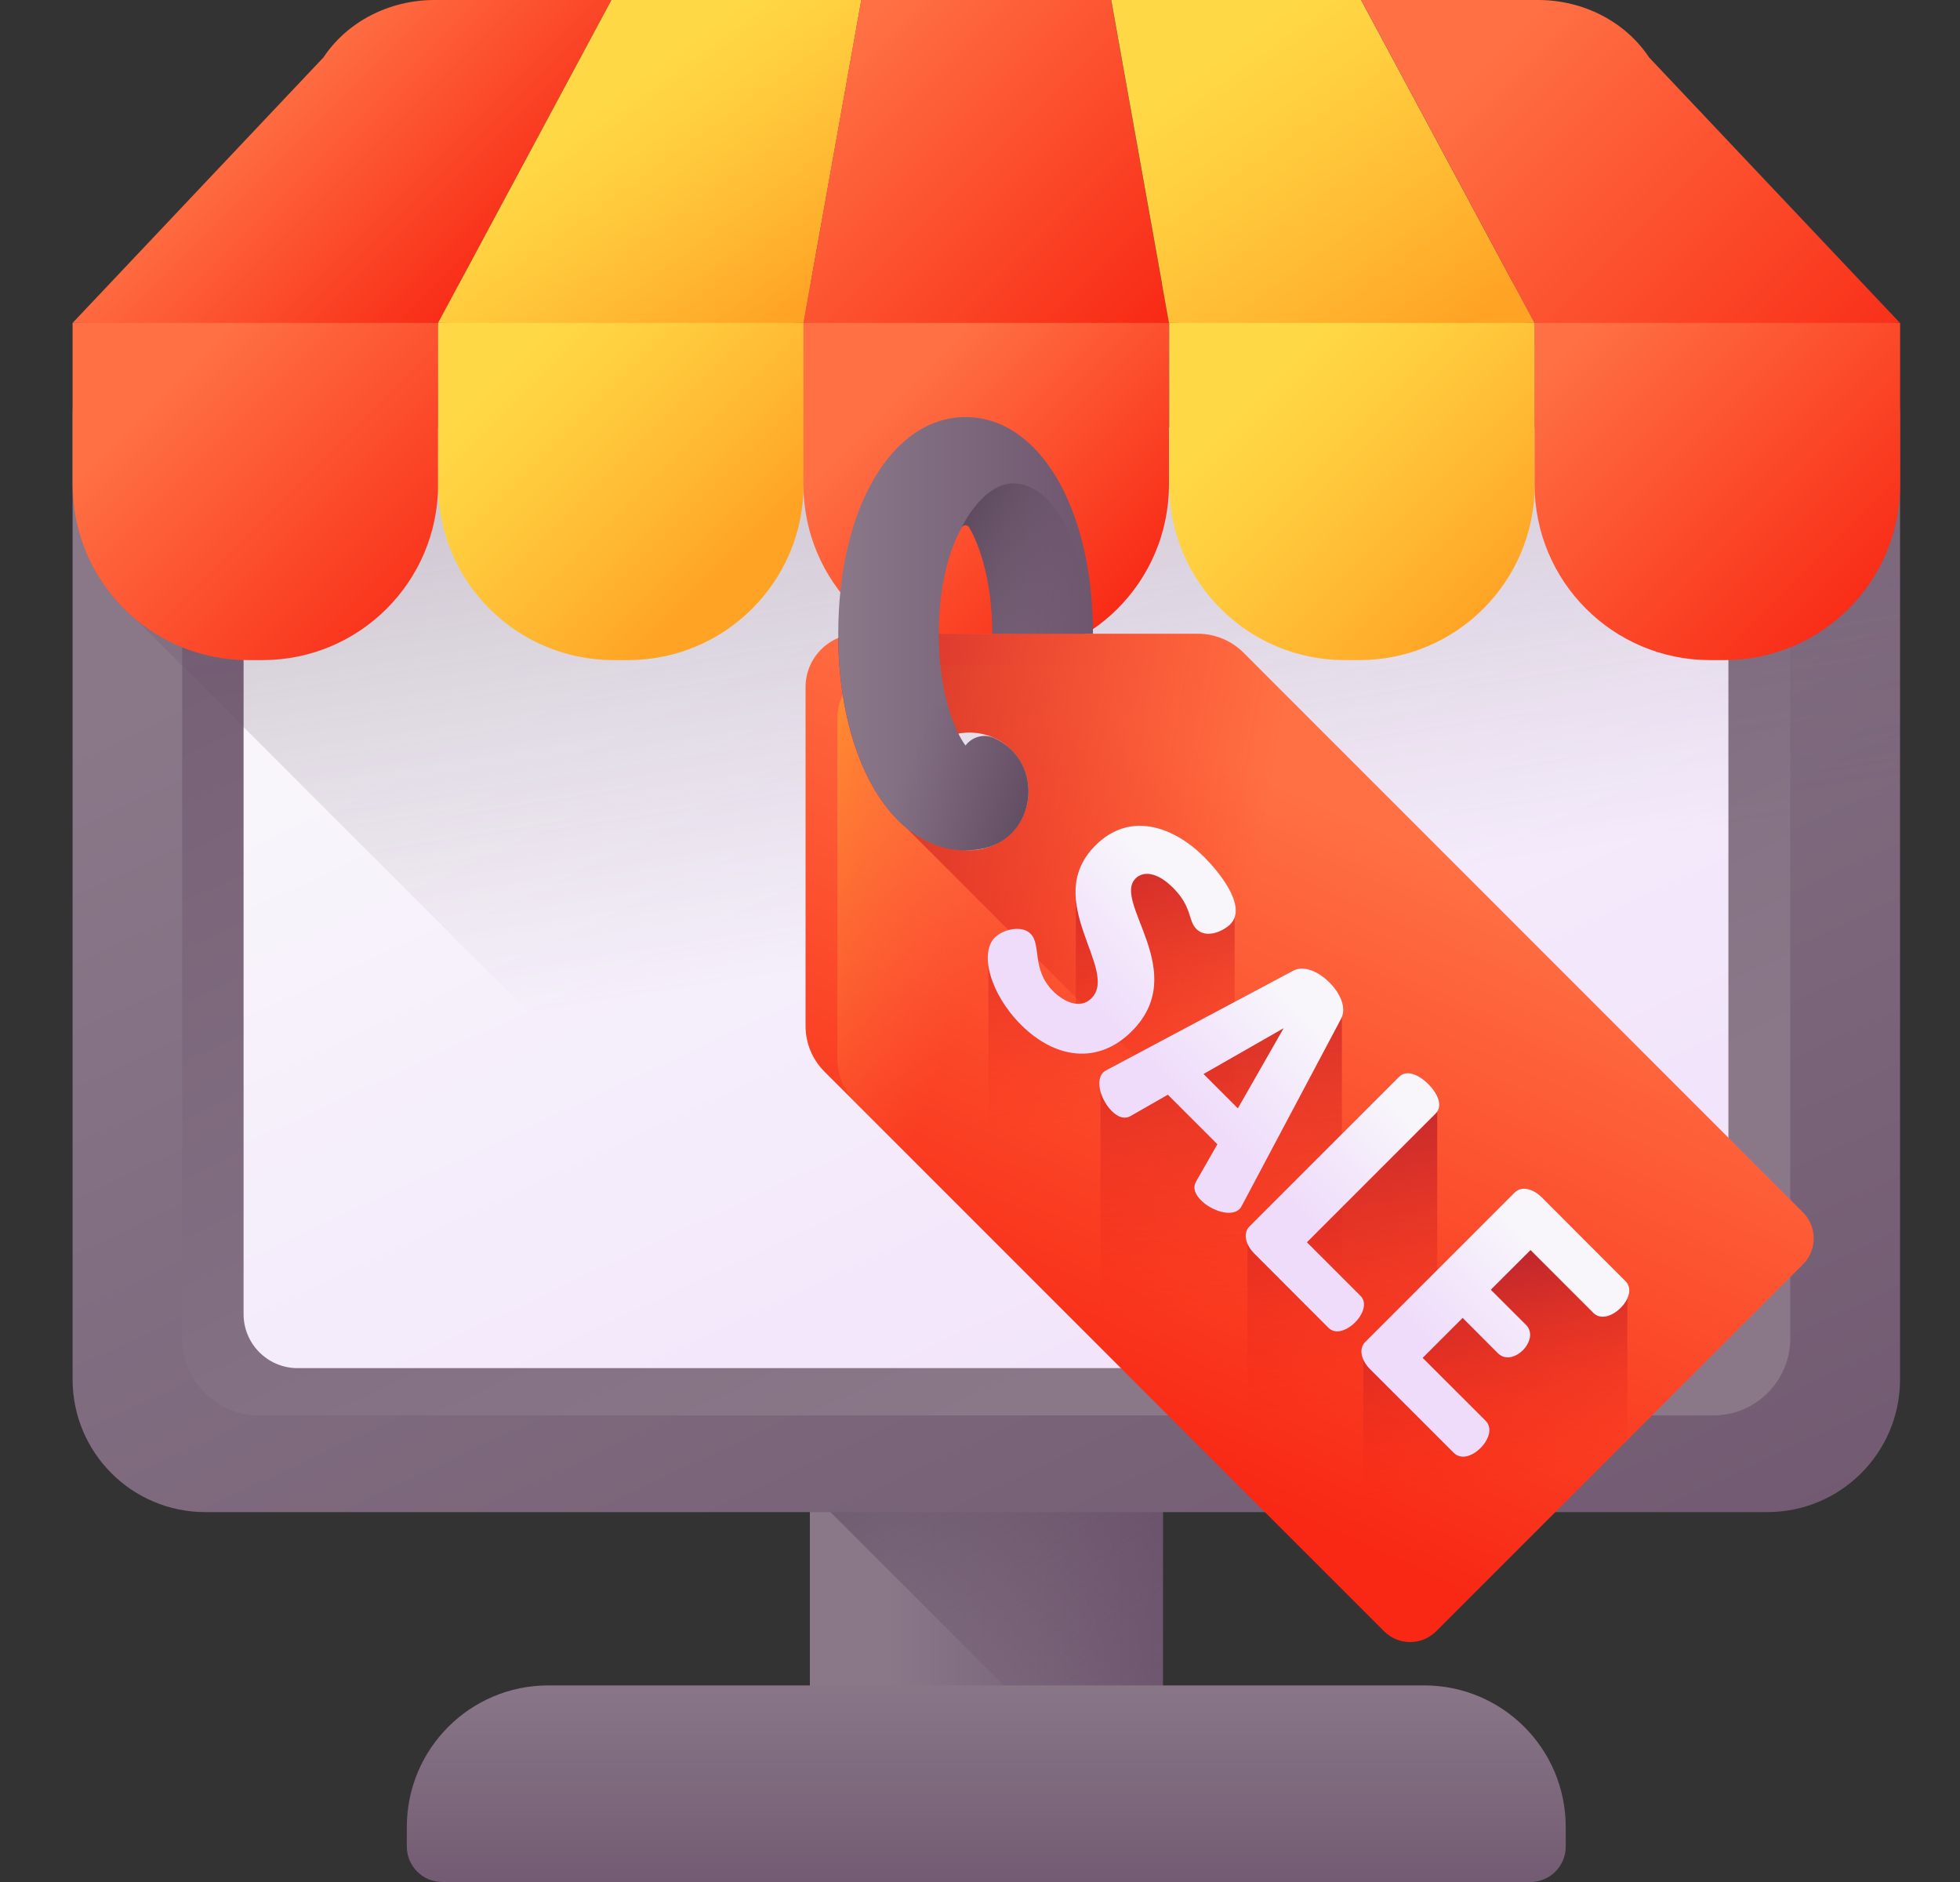 <svg width="25" height="24" viewBox="0 0 25 24" fill="none" xmlns="http://www.w3.org/2000/svg">
<rect x="0" y="0" width="25" height="24" fill="#333333" stroke="none"/>
<g clip-path="url(#clip0_5_5107)">
<path d="M14.834 22.085H10.33V18.659C10.33 17.86 10.978 17.212 11.777 17.212H13.387C14.186 17.212 14.834 17.86 14.834 18.659V22.085Z" fill="url(#paint0_linear_5_5107)"/>
<path d="M14.834 22.085V18.659C14.834 17.86 14.186 17.212 13.387 17.212H11.777C10.978 17.212 10.33 17.86 10.33 18.659V19.02L13.395 22.085H14.834V22.085Z" fill="url(#paint1_linear_5_5107)"/>
<path d="M19.52 24H5.641C5.392 24 5.189 23.798 5.189 23.548V23.298C5.189 22.301 5.997 21.493 6.994 21.493H18.166C19.163 21.493 19.971 22.301 19.971 23.298V23.548C19.971 23.798 19.769 24 19.52 24Z" fill="url(#paint2_linear_5_5107)"/>
<path d="M22.542 19.283H2.619C1.684 19.283 0.926 18.526 0.926 17.591V5.307C0.926 4.372 1.684 3.614 2.619 3.614H22.542C23.477 3.614 24.235 4.372 24.235 5.307V17.591C24.235 18.526 23.477 19.283 22.542 19.283Z" fill="url(#paint3_linear_5_5107)"/>
<path d="M3.307 4.849H21.852C22.395 4.849 22.835 5.289 22.835 5.832V17.067C22.835 17.61 22.395 18.05 21.852 18.05H3.307C2.764 18.05 2.324 17.61 2.324 17.067V5.832C2.324 5.289 2.764 4.849 3.307 4.849Z" fill="url(#paint4_linear_5_5107)"/>
<path d="M21.358 17.447H3.796C3.416 17.447 3.107 17.139 3.107 16.759V6.14C3.107 5.759 3.416 5.451 3.796 5.451H21.358C21.738 5.451 22.046 5.759 22.046 6.14V16.759C22.046 17.139 21.738 17.447 21.358 17.447Z" fill="url(#paint5_linear_5_5107)"/>
<path d="M1.746 7.911L13.119 19.283H22.542C23.477 19.283 24.235 18.526 24.235 17.591V5.307C24.235 4.372 23.477 3.614 22.542 3.614H2.619C1.684 3.614 0.926 4.372 0.926 5.307V6.179C0.926 6.877 1.245 7.5 1.746 7.911Z" fill="url(#paint6_linear_5_5107)"/>
<path d="M3.349 8.418H3.164C1.928 8.418 0.926 7.416 0.926 6.18V4.119L3.261 3.978L5.588 4.119V6.18C5.588 7.416 4.585 8.418 3.349 8.418Z" fill="url(#paint7_linear_5_5107)"/>
<path d="M8.011 8.418H7.826C6.59 8.418 5.588 7.416 5.588 6.18V4.119L7.907 3.978L10.25 4.119V6.18C10.25 7.416 9.247 8.418 8.011 8.418Z" fill="url(#paint8_linear_5_5107)"/>
<path d="M12.672 8.418H12.487C11.25 8.418 10.248 7.416 10.248 6.18V4.119L12.552 3.978L14.91 4.119V6.18C14.91 7.416 13.908 8.418 12.672 8.418Z" fill="url(#paint9_linear_5_5107)"/>
<path d="M17.337 8.418H17.152C15.916 8.418 14.914 7.416 14.914 6.18V4.119L17.202 3.978L19.576 4.119V6.18C19.576 7.416 18.574 8.418 17.337 8.418Z" fill="url(#paint10_linear_5_5107)"/>
<path d="M21.997 8.418H21.813C20.576 8.418 19.574 7.416 19.574 6.18V4.119L21.908 3.931L24.236 4.119V6.18C24.236 7.416 23.234 8.418 21.997 8.418Z" fill="url(#paint11_linear_5_5107)"/>
<path d="M7.799 0H5.542C4.964 0 4.428 0.277 4.126 0.732L0.926 4.118H5.588L7.799 0Z" fill="url(#paint12_linear_5_5107)"/>
<path d="M10.987 0H7.799L5.588 4.118H10.25L10.987 0Z" fill="url(#paint13_linear_5_5107)"/>
<path d="M14.173 0H10.985L10.248 4.118H14.91L14.173 0Z" fill="url(#paint14_linear_5_5107)"/>
<path d="M17.361 0H14.174L14.911 4.118H19.573L17.361 0Z" fill="url(#paint15_linear_5_5107)"/>
<path d="M19.619 0H17.361L19.573 4.118H24.234L21.034 0.732C20.733 0.277 20.196 0 19.619 0Z" fill="url(#paint16_linear_5_5107)"/>
<path d="M22.996 15.459L15.86 8.322C15.705 8.168 15.497 8.082 15.279 8.082H10.955C10.58 8.082 10.275 8.386 10.275 8.761V13.085C10.275 13.303 10.362 13.512 10.516 13.666L17.653 20.802C17.837 20.986 18.135 20.986 18.319 20.802L22.996 16.125C23.18 15.941 23.18 15.643 22.996 15.459ZM12.366 10.844C11.951 10.844 11.615 10.508 11.615 10.092C11.615 9.677 11.951 9.341 12.366 9.341C12.781 9.341 13.118 9.677 13.118 10.092C13.118 10.508 12.781 10.844 12.366 10.844Z" fill="url(#paint17_linear_5_5107)"/>
<path d="M22.995 15.46L16.264 8.727L16.263 8.727C16.109 8.574 15.901 8.487 15.683 8.487H11.359C10.984 8.487 10.68 8.791 10.68 9.166V13.49C10.68 13.708 10.766 13.917 10.92 14.071L10.92 14.071L17.652 20.803C17.836 20.987 18.135 20.987 18.319 20.803L22.995 16.126C23.18 15.942 23.18 15.643 22.995 15.46ZM11.614 10.093C11.614 9.677 11.95 9.341 12.365 9.341C12.678 9.341 12.946 9.532 13.059 9.804C13.097 9.893 13.117 9.99 13.117 10.093C13.117 10.508 12.78 10.844 12.365 10.844C12.263 10.844 12.166 10.824 12.077 10.787C11.805 10.674 11.614 10.406 11.614 10.093Z" fill="url(#paint18_linear_5_5107)"/>
<path d="M22.996 16.125C23.127 15.995 23.165 15.807 23.11 15.644C23.088 15.576 23.05 15.512 22.996 15.459L15.86 8.322C15.795 8.258 15.722 8.206 15.642 8.167C15.531 8.112 15.406 8.082 15.279 8.082H10.955C10.862 8.082 10.773 8.101 10.691 8.135C10.702 9.236 11.038 10.124 11.559 10.556L20.062 19.06L22.996 16.125ZM12.366 10.844C11.951 10.844 11.615 10.508 11.615 10.092C11.615 9.677 11.951 9.341 12.366 9.341C12.781 9.341 13.118 9.677 13.118 10.092C13.118 10.508 12.781 10.844 12.366 10.844Z" fill="url(#paint19_linear_5_5107)"/>
<path d="M12.316 10.844C11.375 10.844 10.692 9.682 10.692 8.082C10.692 6.481 11.375 5.319 12.316 5.319C13.258 5.319 13.941 6.481 13.941 8.082H12.659C12.659 7.413 12.496 6.946 12.364 6.725C12.343 6.689 12.29 6.689 12.269 6.725C12.137 6.946 11.974 7.413 11.974 8.082C11.974 8.832 12.179 9.328 12.315 9.508C12.4 9.395 12.55 9.354 12.679 9.412C13.346 9.716 13.225 10.707 12.502 10.828C12.434 10.84 12.371 10.844 12.316 10.844Z" fill="url(#paint20_linear_5_5107)"/>
<path d="M12.926 6.164C12.533 6.164 12.266 6.725 12.266 6.725C12.287 6.689 12.34 6.689 12.361 6.725C12.493 6.946 12.655 7.413 12.655 8.081H13.881C13.881 7.022 13.454 6.164 12.926 6.164Z" fill="url(#paint21_linear_5_5107)"/>
<path d="M12.679 9.412C12.55 9.353 12.4 9.395 12.315 9.508C12.246 9.417 12.16 9.244 12.091 8.999H10.774C10.981 10.107 11.567 10.844 12.316 10.844C12.371 10.844 12.434 10.839 12.502 10.828C13.225 10.706 13.346 9.715 12.679 9.412Z" fill="url(#paint22_linear_5_5107)"/>
<path d="M15.748 18.898L14.039 17.19L12.607 15.758V12.315C12.585 12.163 12.611 12.033 12.689 11.955C12.791 11.853 13.03 11.793 13.144 11.907C13.285 12.048 13.154 12.36 13.432 12.638C13.514 12.72 13.619 12.787 13.722 12.799L13.723 11.476C13.7 11.24 13.751 11.002 13.972 10.781C14.421 10.331 14.984 10.553 15.359 10.928C15.499 11.068 15.835 11.451 15.748 11.699V18.898Z" fill="url(#paint23_linear_5_5107)"/>
<path d="M17.116 20.269L15.746 18.898L14.037 17.19V13.92C14.011 13.825 14.015 13.732 14.071 13.675C14.08 13.666 14.095 13.657 14.111 13.649L15.745 12.777L16.495 12.378C16.634 12.306 16.819 12.39 16.957 12.528C17.088 12.659 17.17 12.832 17.116 12.968L17.116 20.269Z" fill="url(#paint24_linear_5_5107)"/>
<path d="M18.332 20.787L18.317 20.802C18.133 20.986 17.834 20.986 17.65 20.803L15.912 19.065V15.863C15.877 15.784 15.877 15.7 15.938 15.638L17.844 13.732C17.943 13.633 18.102 13.709 18.219 13.825C18.326 13.933 18.398 14.075 18.332 14.174V16.194V20.787Z" fill="url(#paint25_linear_5_5107)"/>
<path d="M20.757 18.363L18.319 20.802C18.135 20.986 17.836 20.986 17.652 20.802L17.389 20.539V17.337C17.354 17.258 17.354 17.174 17.415 17.112L19.318 15.209C19.414 15.113 19.563 15.167 19.665 15.269L20.732 16.336C20.795 16.399 20.792 16.482 20.757 16.558L20.757 18.363Z" fill="url(#paint26_linear_5_5107)"/>
<path d="M13.921 12.731C14.283 12.369 13.271 11.482 13.972 10.781C14.421 10.331 14.985 10.553 15.359 10.928C15.518 11.086 15.925 11.554 15.692 11.787C15.611 11.868 15.392 11.979 15.26 11.847C15.152 11.74 15.209 11.569 14.964 11.323C14.751 11.11 14.577 11.11 14.484 11.203C14.184 11.503 15.191 12.396 14.436 13.151C14.005 13.582 13.456 13.502 13.022 13.067C12.629 12.675 12.491 12.153 12.689 11.955C12.791 11.853 13.031 11.793 13.145 11.907C13.286 12.048 13.154 12.36 13.432 12.639C13.57 12.776 13.777 12.875 13.921 12.731Z" fill="url(#paint27_linear_5_5107)"/>
<path d="M14.072 13.675C14.081 13.666 14.095 13.657 14.111 13.648L16.496 12.378C16.634 12.306 16.819 12.39 16.957 12.528C17.095 12.665 17.179 12.851 17.107 12.989L15.839 15.377C15.831 15.392 15.822 15.407 15.813 15.416C15.702 15.527 15.45 15.437 15.321 15.309C15.246 15.234 15.21 15.15 15.255 15.069L15.528 14.592L14.896 13.96L14.419 14.233C14.338 14.278 14.254 14.242 14.179 14.167C14.05 14.038 13.961 13.786 14.072 13.675ZM15.789 14.134L16.373 13.112L15.351 13.696L15.789 14.134Z" fill="url(#paint28_linear_5_5107)"/>
<path d="M15.999 15.986C15.897 15.884 15.843 15.734 15.939 15.638L17.845 13.732C17.943 13.633 18.102 13.708 18.219 13.825C18.336 13.942 18.411 14.101 18.312 14.2L16.67 15.842L17.353 16.525C17.443 16.615 17.386 16.762 17.284 16.864C17.182 16.966 17.035 17.023 16.945 16.933L15.999 15.986Z" fill="url(#paint29_linear_5_5107)"/>
<path d="M19.015 16.447L19.465 16.896C19.555 16.986 19.519 17.124 19.423 17.22C19.342 17.301 19.204 17.355 19.105 17.256L18.656 16.806L18.146 17.316L18.95 18.119C19.039 18.209 18.994 18.356 18.884 18.466C18.788 18.562 18.641 18.625 18.542 18.526L17.475 17.46C17.373 17.358 17.319 17.208 17.415 17.112L19.318 15.209C19.414 15.113 19.564 15.167 19.666 15.269L20.732 16.336C20.831 16.435 20.768 16.582 20.672 16.678C20.562 16.788 20.415 16.833 20.325 16.744L19.522 15.941L19.015 16.447Z" fill="url(#paint30_linear_5_5107)"/>
</g>
<defs>
<linearGradient id="paint0_linear_5_5107" x1="11.298" y1="19.648" x2="14.858" y2="19.648" gradientUnits="userSpaceOnUse">
<stop stop-color="#8A7889"/>
<stop offset="1" stop-color="#6E566E"/>
</linearGradient>
<linearGradient id="paint1_linear_5_5107" x1="14.727" y1="22.258" x2="10.683" y2="15.438" gradientUnits="userSpaceOnUse">
<stop stop-color="#6E566E" stop-opacity="0"/>
<stop offset="0.219" stop-color="#685168" stop-opacity="0.219"/>
<stop offset="1" stop-color="#564357"/>
</linearGradient>
<linearGradient id="paint2_linear_5_5107" x1="12.581" y1="21.32" x2="12.581" y2="24.561" gradientUnits="userSpaceOnUse">
<stop stop-color="#8A7889"/>
<stop offset="1" stop-color="#6E566E"/>
</linearGradient>
<linearGradient id="paint3_linear_5_5107" x1="9.653" y1="5.208" x2="18.884" y2="24.89" gradientUnits="userSpaceOnUse">
<stop stop-color="#8A7889"/>
<stop offset="1" stop-color="#6E566E"/>
</linearGradient>
<linearGradient id="paint4_linear_5_5107" x1="15.13" y1="16.887" x2="7.086" y2="-0.263" gradientUnits="userSpaceOnUse">
<stop stop-color="#8A7889"/>
<stop offset="1" stop-color="#6E566E"/>
</linearGradient>
<linearGradient id="paint5_linear_5_5107" x1="10.226" y1="6.436" x2="17.64" y2="22.245" gradientUnits="userSpaceOnUse">
<stop stop-color="#F8F6FB"/>
<stop offset="1" stop-color="#EFDCFB"/>
</linearGradient>
<linearGradient id="paint6_linear_5_5107" x1="13.54" y1="11.879" x2="9.906" y2="-11.262" gradientUnits="userSpaceOnUse">
<stop stop-color="#6E566E" stop-opacity="0"/>
<stop offset="0.219" stop-color="#685168" stop-opacity="0.219"/>
<stop offset="1" stop-color="#564357"/>
</linearGradient>
<linearGradient id="paint7_linear_5_5107" x1="2.354" y1="4.71" x2="5.801" y2="8.157" gradientUnits="userSpaceOnUse">
<stop stop-color="#FF7044"/>
<stop offset="1" stop-color="#F82814"/>
</linearGradient>
<linearGradient id="paint8_linear_5_5107" x1="6.687" y1="4.381" x2="9.43" y2="7.125" gradientUnits="userSpaceOnUse">
<stop stop-color="#FFD945"/>
<stop offset="0.304" stop-color="#FFCD3E"/>
<stop offset="0.856" stop-color="#FFAD2B"/>
<stop offset="1" stop-color="#FFA325"/>
</linearGradient>
<linearGradient id="paint9_linear_5_5107" x1="11.72" y1="4.754" x2="14.632" y2="7.666" gradientUnits="userSpaceOnUse">
<stop stop-color="#FF7044"/>
<stop offset="1" stop-color="#F82814"/>
</linearGradient>
<linearGradient id="paint10_linear_5_5107" x1="16.255" y1="4.622" x2="19.193" y2="7.56" gradientUnits="userSpaceOnUse">
<stop stop-color="#FFD945"/>
<stop offset="0.304" stop-color="#FFCD3E"/>
<stop offset="0.856" stop-color="#FFAD2B"/>
<stop offset="1" stop-color="#FFA325"/>
</linearGradient>
<linearGradient id="paint11_linear_5_5107" x1="20.366" y1="4.073" x2="24.104" y2="7.812" gradientUnits="userSpaceOnUse">
<stop stop-color="#FF7044"/>
<stop offset="1" stop-color="#F82814"/>
</linearGradient>
<linearGradient id="paint12_linear_5_5107" x1="3.427" y1="1.124" x2="6.172" y2="3.869" gradientUnits="userSpaceOnUse">
<stop stop-color="#FF7044"/>
<stop offset="1" stop-color="#F82814"/>
</linearGradient>
<linearGradient id="paint13_linear_5_5107" x1="7.672" y1="1.206" x2="9.81" y2="4.171" gradientUnits="userSpaceOnUse">
<stop stop-color="#FFD945"/>
<stop offset="0.304" stop-color="#FFCD3E"/>
<stop offset="0.856" stop-color="#FFAD2B"/>
<stop offset="1" stop-color="#FFA325"/>
</linearGradient>
<linearGradient id="paint14_linear_5_5107" x1="10.75" y1="0.599" x2="14.627" y2="4.476" gradientUnits="userSpaceOnUse">
<stop stop-color="#FF7044"/>
<stop offset="1" stop-color="#F82814"/>
</linearGradient>
<linearGradient id="paint15_linear_5_5107" x1="15.234" y1="0.804" x2="17.963" y2="4.602" gradientUnits="userSpaceOnUse">
<stop stop-color="#FFD945"/>
<stop offset="0.304" stop-color="#FFCD3E"/>
<stop offset="0.856" stop-color="#FFAD2B"/>
<stop offset="1" stop-color="#FFA325"/>
</linearGradient>
<linearGradient id="paint16_linear_5_5107" x1="18.825" y1="0.925" x2="23.671" y2="5.771" gradientUnits="userSpaceOnUse">
<stop stop-color="#FF7044"/>
<stop offset="1" stop-color="#F82814"/>
</linearGradient>
<linearGradient id="paint17_linear_5_5107" x1="17.486" y1="10.514" x2="14.011" y2="18.253" gradientUnits="userSpaceOnUse">
<stop stop-color="#FF7044"/>
<stop offset="1" stop-color="#F82814"/>
</linearGradient>
<linearGradient id="paint18_linear_5_5107" x1="12.341" y1="12.822" x2="8.616" y2="11.263" gradientUnits="userSpaceOnUse">
<stop stop-color="#FF7044" stop-opacity="0"/>
<stop offset="1" stop-color="#FFA325"/>
</linearGradient>
<linearGradient id="paint19_linear_5_5107" x1="15.663" y1="13.21" x2="9.448" y2="12.105" gradientUnits="userSpaceOnUse">
<stop stop-color="#F82814" stop-opacity="0"/>
<stop offset="1" stop-color="#C0272D"/>
</linearGradient>
<linearGradient id="paint20_linear_5_5107" x1="10.692" y1="8.082" x2="13.941" y2="8.082" gradientUnits="userSpaceOnUse">
<stop stop-color="#8A7889"/>
<stop offset="1" stop-color="#6E566E"/>
</linearGradient>
<linearGradient id="paint21_linear_5_5107" x1="13.756" y1="7.607" x2="11.852" y2="6.584" gradientUnits="userSpaceOnUse">
<stop stop-color="#6E566E" stop-opacity="0"/>
<stop offset="0.823" stop-color="#59465A" stop-opacity="0.866"/>
<stop offset="1" stop-color="#564357"/>
</linearGradient>
<linearGradient id="paint22_linear_5_5107" x1="11.575" y1="9.723" x2="13.718" y2="10.528" gradientUnits="userSpaceOnUse">
<stop stop-color="#6E566E" stop-opacity="0"/>
<stop offset="0.823" stop-color="#59465A" stop-opacity="0.866"/>
<stop offset="1" stop-color="#564357"/>
</linearGradient>
<linearGradient id="paint23_linear_5_5107" x1="14.242" y1="14.281" x2="13.831" y2="10.44" gradientUnits="userSpaceOnUse">
<stop stop-color="#F82814" stop-opacity="0"/>
<stop offset="1" stop-color="#C0272D"/>
</linearGradient>
<linearGradient id="paint24_linear_5_5107" x1="15.707" y1="16.793" x2="15.347" y2="11.88" gradientUnits="userSpaceOnUse">
<stop stop-color="#F82814" stop-opacity="0"/>
<stop offset="1" stop-color="#C0272D"/>
</linearGradient>
<linearGradient id="paint25_linear_5_5107" x1="17.346" y1="17.982" x2="16.749" y2="14.123" gradientUnits="userSpaceOnUse">
<stop stop-color="#F82814" stop-opacity="0"/>
<stop offset="1" stop-color="#C0272D"/>
</linearGradient>
<linearGradient id="paint26_linear_5_5107" x1="19.17" y1="18.95" x2="18.612" y2="16.16" gradientUnits="userSpaceOnUse">
<stop stop-color="#F82814" stop-opacity="0"/>
<stop offset="1" stop-color="#C0272D"/>
</linearGradient>
<linearGradient id="paint27_linear_5_5107" x1="14.926" y1="11.184" x2="13.623" y2="12.486" gradientUnits="userSpaceOnUse">
<stop stop-color="#F8F6FB"/>
<stop offset="1" stop-color="#EFDCFB"/>
</linearGradient>
<linearGradient id="paint28_linear_5_5107" x1="16.61" y1="12.871" x2="15.308" y2="14.173" gradientUnits="userSpaceOnUse">
<stop stop-color="#F8F6FB"/>
<stop offset="1" stop-color="#EFDCFB"/>
</linearGradient>
<linearGradient id="paint29_linear_5_5107" x1="18.297" y1="14.558" x2="16.995" y2="15.86" gradientUnits="userSpaceOnUse">
<stop stop-color="#F8F6FB"/>
<stop offset="1" stop-color="#EFDCFB"/>
</linearGradient>
<linearGradient id="paint30_linear_5_5107" x1="19.837" y1="16.094" x2="18.534" y2="17.397" gradientUnits="userSpaceOnUse">
<stop stop-color="#F8F6FB"/>
<stop offset="1" stop-color="#EFDCFB"/>
</linearGradient>
<clipPath id="clip0_5_5107">
<rect width="24" height="24" fill="white" transform="translate(0.58)"/>
</clipPath>
</defs>
</svg>
